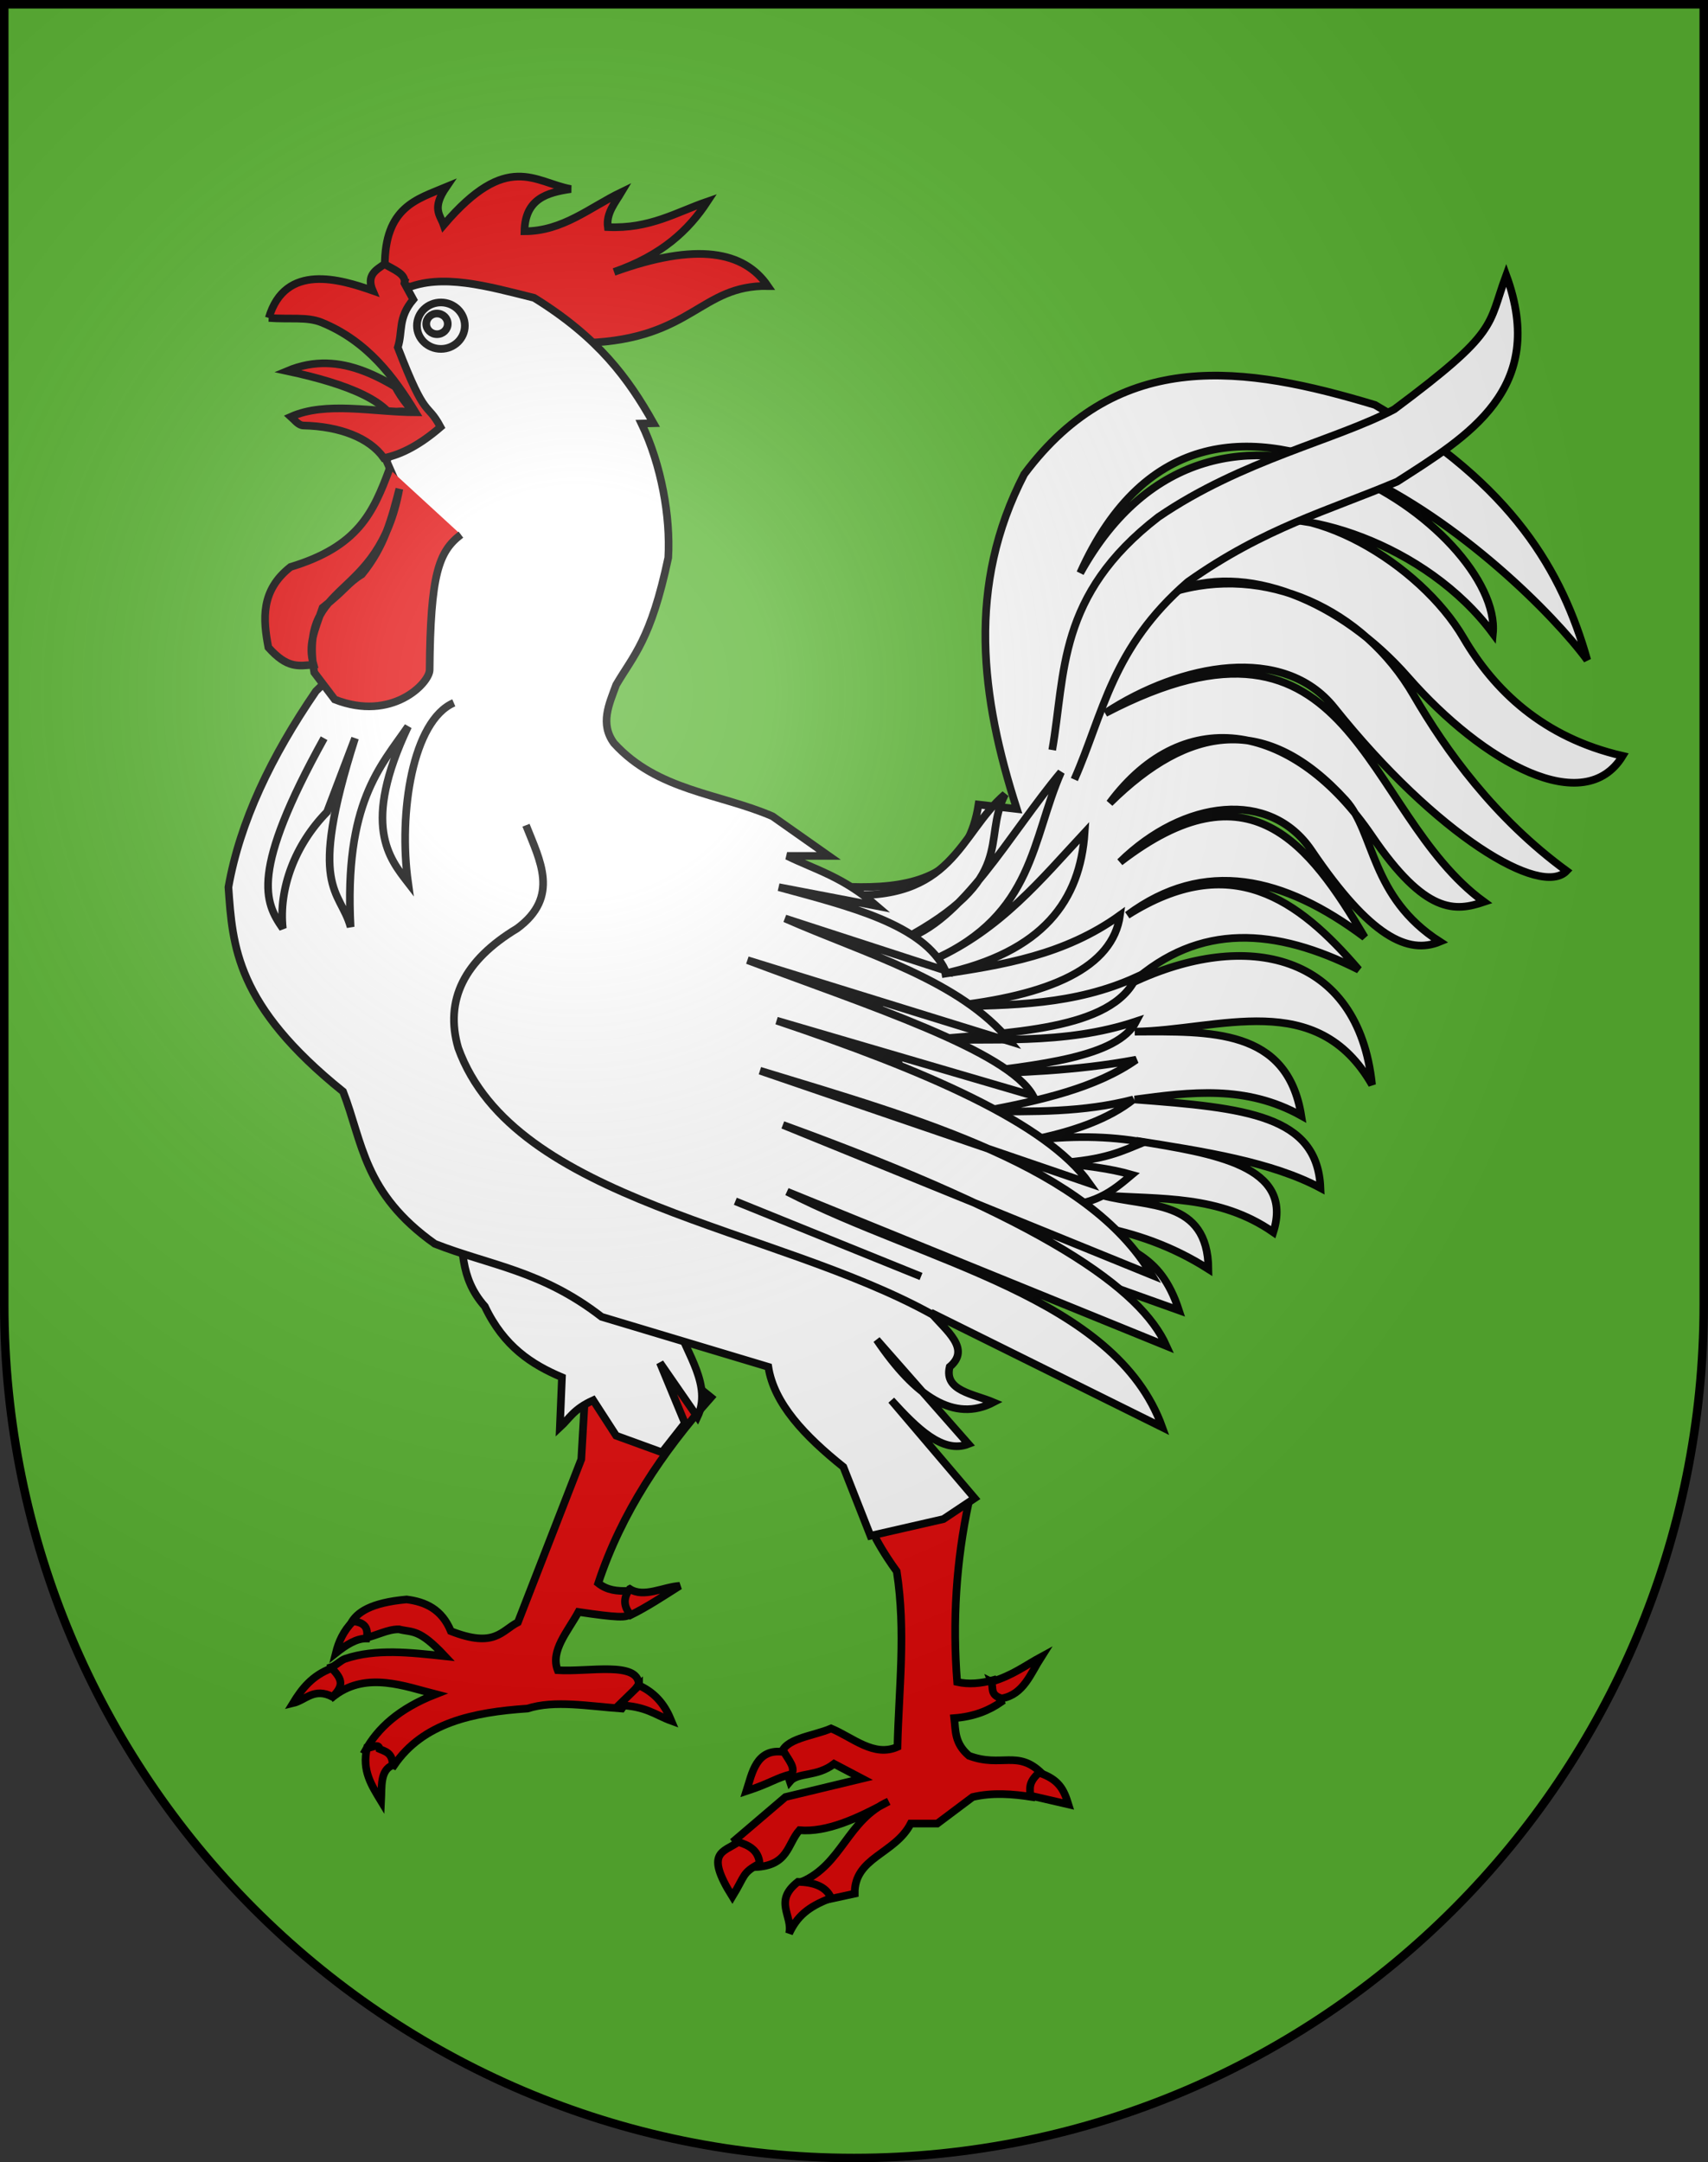 <?xml version="1.0" encoding="UTF-8"?>
<svg version="1.0" viewBox="0 0 603 763" xmlns="http://www.w3.org/2000/svg" xmlns:cc="http://creativecommons.org/ns#" xmlns:dc="http://purl.org/dc/elements/1.1/" xmlns:rdf="http://www.w3.org/1999/02/22-rdf-syntax-ns#" xmlns:xlink="http://www.w3.org/1999/xlink">
<rect x="0" y="0" width="603" height="763" fill="#333333" stroke="none"/>
<title>Lavey-Morcles</title>
<desc>Coat of Arms of Canton of Freiburg (Fribourg)</desc>
<defs>
<radialGradient id="a" cx="858.04" cy="579.93" r="300" gradientTransform="matrix(1.215 0 0 1.267 -839.19 -490.49)" gradientUnits="userSpaceOnUse">
<stop stop-color="#fff" stop-opacity=".314" offset="0"/>
<stop stop-color="#fff" stop-opacity=".251" offset=".19"/>
<stop stop-color="#6b6b6b" stop-opacity=".125" offset=".6"/>
<stop stop-opacity=".125" offset="1"/>
</radialGradient>
</defs>
<g>
<path d="m1.5 1.5v458.87c0 166.31 134.31 301.13 300 301.13 165.69 0 300-134.82 300-301.13v-458.87h-600z" fill="#5ab532"/>
<g transform="matrix(1.184 0 0 1.184 -70.241 -51.179)" stroke="#000" stroke-width="2.283">
<path d="m144.97 153.8c16.162-6.783 30.082 2.686 43.951 12.526l-10.988 4.835c-1.563-8.062-14.451-13.39-32.963-17.361z" fill="#e20909" fill-rule="evenodd"/>
<path d="m234.63 444.1-1.978 34.062-18.899 48.566c-4.92 2.509-6.878 7.782-19.998 2.637-2.697-6.546-7.575-8.729-13.185-9.449-10.696 0.967-14.879 3.847-16.659 7.234l4.329 4.233c3.451-0.685 6.591-2.589 10.042-2.564 4.103 1.048 5.92-0.333 13.716 8.018-10.224-1.09-20.595-2.318-29.751 0.767-1.345 0.453-2.914 2.152-4.247 2.545l1.243 8.293c9.652-7.074 20.927-2.584 29.993-0.28-11.034 4.313-17.347 10.211-20.972 16.803l8.57 4.395c8.674-12.693 23.559-15.831 39.776-16.921 8.075-2.603 18.421-0.662 28.129 0l5.054-7.252c-0.255-6.899-14.945-3.61-24.173-4.175-2.272-5.787 3.034-11.574 6.184-17.361 22.718 3.388 13.164 0.393 14.627-6.266-2.951 0.053-5.929-0.091-8.725-2.304 6.955-21.076 19.072-38.976 33.622-55.378l-23.953-19.338-12.746 3.736z" fill="#e20909" fill-rule="evenodd"/>
<path d="m195.81 405.85c1.959 8.909 0.165 17.818 8.08 26.727 5.684 11.998 14.029 17.346 22.998 21.133l-0.622 14.917c2.927-2.693 4.033-5.387 9.945-8.08l6.837 10.566 13.674 4.973 6.837-8.702-7.459-18.025 11.188 16.161c4.403-9.323-3.145-18.647-6.216-27.97" fill="#fff" fill-rule="evenodd"/>
<path d="m271.55 303.67c33.103 2.071 74.08 14.851 79.551-20.657l11.427 1.319c-10.713-33.256-15.022-66.512 2.197-99.768 28.348-38.036 65.853-32.32 104.6-20.657 41.165 23.961 55.851 49.748 63.289 76.035-19.976-27.158-112.53-112.2-151.19-25.931 40.975-73.947 126.03-12.643 123.06 18.02-19.958-26.92-58.42-38.717-76.475-32.524 20.924-8.809 54.87 11.847 67.706 33.82 9.068 15.524 23.603 29.707 47.446 35.183-11.348 18.639-41.476 2.26-64.017-23.479-19.84-22.654-48.633-34.766-70.38-25.275 27.647-8.621 57.2 4.947 72.07 30.592 9.595 16.548 24.158 36.751 45.625 52.443-7.577 7.97-38.627-10.317-69.294-48.673-15.044-18.816-45.596-13.276-68.273 1.645 74.724-38.968 76.196 29.522 112.95 56.257-8.519 2.86-17.415 3.933-33.491-19.689-22.63-33.249-55.467-40.254-78.144-9.758 23.648-23.336 46.697-26.795 70.323-0.903 8.781 9.623 7.336 28.88 28.127 42.216-9.392 3.879-20.728-1.273-38.271-27.192-12.359-18.26-38.068-15.189-57.102 3.459 38.408-29.603 56.42-5.533 72.958 22.415-24.115-18.051-47.815-23.634-70.761-6.593 30.823-19.468 50.929-4.837 69.003 16.262-24.816-12.513-47.555-14.108-67.684 3.956 34.286-16.294 67.616-8.742 71.64 30.326-16.594-28.874-45.493-16.222-70.761-15.822 22.421-0.082 45.482-1.084 49.664 25.052-16.555-9.224-33.11-7.055-49.664-4.835 33.168 2.486 54.5 4.718 55.378 26.371-14.487-7.748-34.736-10.888-54.939-14.064 23.445 3.795 47.146 7.453 40.874 27.25-16.154-11.229-33.723-9.712-50.983-10.988 13.307 3.647 31.444 0.854 31.645 21.975-10.988-7.002-21.975-10.631-32.963-12.746 8.076 8.268 18.286 6.931 24.173 25.052l-36.919-13.185-102.41-116.91z" fill="#fff" fill-rule="evenodd"/>
<path d="m335.28 477.5 12.966 13.185c-3.865 17.947-4.924 35.893-3.516 53.84 3.43 0.762 7.039 0.457 10.769-0.578l2.328 6.55c-3.691 2.566-8.156 4.358-13.976 4.796 0.458 3.736 0.037 7.472 4.395 11.207 9.669 3.639 14.504-1.899 21.756 5.274l-2.857 7.032c-5.933-0.937-11.867-1.388-17.8 0l-10.548 7.911h-7.911c-4.706 9.149-16.86 10.039-16.701 20.877l-8.131 1.758-7.691-5.274c12.045-5.176 13.636-18.45 25.931-23.953-9.31 5.091-18.439 9.274-26.59 8.57-3.642 4.102-3.235 10.566-13.185 10.988l-5.933-8.131 14.943-12.746 22.854-5.494-8.351-4.395c-5.178 4.003-10.816 2.422-13.185 5.274l-2.637-7.911c0.771-4.976 9.462-5.552 14.943-7.911 6.511 2.735 12.735 8.621 19.778 5.494 0.402-17.355 2.568-34.415-0.22-52.302-0.908-1.25-1.773-2.499-2.594-3.749-1.297-1.973-2.485-3.947-3.559-5.92l-2.198-18.899 16.921-5.494z" fill="#e20909" fill-rule="evenodd"/>
<path d="m179.81 128.16-5.749-5.594c-0.044-17.667 9.573-19.963 18.336-23.619-4.452 6.476-1.78 8.374-0.777 11.343 19.012-22.269 27.156-12.66 37.915-10.722-7.123 1.054-13.625 2.885-13.83 12.587 11.461-2e-3 19.557-7.155 28.902-11.654-1.951 3.269-4.58 6.312-4.04 10.411 12.552 0.563 20.356-4.412 29.679-7.614-5.565 8.475-13.503 16.001-27.815 20.978 24.668-8.929 38.734-6.195 45.84 4.196-20.178-0.298-22.455 15.712-53.765 16.937l-54.697-17.248z" fill="#e20909" fill-rule="evenodd"/>
<path d="m309.79 309.83c33.846 2.428 35.438-18.062 49.225-29.887-7.152 13.977 4.174 24.816-30.766 43.511 18.116-5.235 31.991-31.669 47.467-50.104-8.735 19.795-8.015 42.499-37.798 55.818 19.795-8.96 31.778-23.78 44.83-37.798-1.337 19.986-12.082 35.645-42.632 42.193 18.305-2.777 36.593-5.643 53.181-17.58-2.136 15.514-20.584 24.037-51.422 27.25 18.933-0.399 37.893-0.422 56.257-8.79-7.243 15.926-37.516 16.499-65.047 18.899 21.682-0.81 43.365 1.534 65.047-5.714-5.555 10.749-29.262 13.027-51.862 15.822 16.781-0.622 33.384-0.945 51.862-4.395-11.957 8.406-28.555 12.172-45.709 15.383 14.943 0.096 29.887 0.373 44.83-3.516-6.999 5.581-17.613 9.655-31.645 12.306 12.746-1.611 24.319-1.465 34.721 0.44-6.243 2.534-11.365 5.308-25.492 6.153 7.755 0.742 15.376 1.618 21.975 3.516-5.609 4.685-10.896 9.542-25.052 9.669l-35.161-16.262-26.81-76.914z" fill="#fff" fill-rule="evenodd"/>
<path d="m180.27 129.25c10.74-4.642 24.324-0.747 38.317 2.744 19.183 11.839 28.115 24.05 35.611 37.369l-3.585 0.1c5.892 12.224 8.676 27.744 7.974 39.968-5.18 24.5-10.359 29.073-15.539 37.915-2.113 5.801-4.906 11.602-0.622 17.404 12.958 14.221 31.339 14.886 47.238 21.755l16.782 11.81h-12.431c8.657 4.217 16.555 6.156 26.727 14.917l-29.213-5.594c21.124 5.76 43.076 11.061 49.725 24.862l-47.86-15.539c24.234 10.676 52.125 18.304 67.128 36.672l-78.316-24.241c35.908 13.467 77.683 26.934 85.154 40.401l-76.452-22.376c44.088 14.791 80.447 30.396 93.234 48.482l-98.206-33.564c48.168 14.672 97.67 28.528 116.85 60.913l-110.02-44.752c78.587 28.549 106.76 48.89 114.37 65.885l-113.12-45.995c40.893 21.012 97.894 31.286 111.88 70.236l-68.993-34.186c4.528 5.387 12.029 10.774 5.594 16.161-1.737 7.175 7.061 8.029 13.053 10.566-11.602 6.042-23.205-1.499-34.807-18.647l27.349 31.078c-7.666 2.985-15.332-4.641-22.998-13.053l24.862 29.213-9.323 6.216-21.755 4.973-8.08-20.511c-11.561-9.261-20.699-18.926-22.376-29.835l-49.725-14.917c-17.897-13.86-33.309-15.299-49.725-21.755-21.318-15.125-21.471-30.249-27.349-45.374-31.963-25.717-32.933-43.278-34.186-60.913 3.435-19.476 12.733-38.951 26.105-58.427 15.037-14.346 24.535-31.857 27.97-52.833l-6.837-15.539c1.801-6.112-4.047-18.251 8.49-14.193-14.438-15.479-7.013-25.605-2.896-40.504" fill="#fff" fill-rule="evenodd"/>
<path d="m162.77 248.52c10.034 0.951 16.978-2.22 18.24-12.966" fill="none"/>
<path d="m197.93 140.29c0 3.823-3.198 6.922-7.142 6.922-3.944 0-7.142-3.099-7.142-6.922s3.198-6.922 7.142-6.922c3.944 0 7.142 3.099 7.142 6.922z" fill="none"/>
<path d="m175.45 183.02c-4.88 13.134-9.405 23.114-29.486 29.176-8.991 7.034-8.198 15.695-6.617 23.983 5.61 6.277 8.865 5.576 13.466 5.128-1.689-5.947 0.219-9.796 2.695-16.953 6.947-5.439 7.357-7.257 11.708-9.945 6.8-8.285 8.885-16.644 11.188-25.484-6.34 34.319-30.265 26.505-25.371 54.735l6.103 8.043c17.088 6.682 28.13-4.831 28.297-8.739 0.236-28.612 2.682-35.328 9.323-40.401" fill="#e20909" fill-rule="evenodd"/>
<path d="m192.84 139.75c0 1.701-1.437 3.079-3.209 3.079-1.772 0-3.209-1.379-3.209-3.079s1.437-3.079 3.209-3.079c1.772 0 3.209 1.379 3.209 3.079z" fill="none"/>
<path d="m158.21 540.41c-5.868 2.199-8.904 6.167-11.499 10.411 3.771-0.891 6.245-4.755 11.81-1.865 3.079-3.168 3.238-4.964-0.311-8.546z" fill="#e20909" fill-rule="evenodd"/>
<path d="m164.58 526.43c2.961 0.274 4.795 1.551 4.04 5.128-3.056-0.041-6.112 1.929-9.168 4.351 0.834-3.335 2.232-6.557 5.128-9.479z" fill="#e20909" fill-rule="evenodd"/>
<path d="m293.09 565.4c-8.345-1.262-9.511 6.376-11.207 11.647 7.175-2.344 9.092-4.029 13.405-5.054 1.375-1.776-0.811-4.264-2.197-6.593z" fill="#e20909" fill-rule="evenodd"/>
<path d="m279.46 592.21c-4.404 3.124-10.154 2.84-1.758 16.262 4.029-6.62 2.784-6.881 8.131-9.889-0.363-3.886-3.109-5.388-6.373-6.373z" fill="#e20909" fill-rule="evenodd"/>
<path d="m297.26 604.08c-7.446 5.766-1.429 10.136-2.637 15.383 2.306-4.927 5.538-7.962 12.526-10.548-1.544-3.609-5.447-4.724-9.889-4.835z" fill="#e20909" fill-rule="evenodd"/>
<path d="m369.12 571.56c6.036 2 7.442 5.106 8.79 9.449l-11.427-2.637c0.114-2.016-0.783-3.695 2.637-6.812z" fill="#e20909" fill-rule="evenodd"/>
<path d="m216.17 289.17c4.169 10.592 10.157 21.305-2.637 30.766-15.827 9.522-21.678 21.39-17.58 35.6 16.629 46.153 94.119 53.181 141.52 79.551" fill="none"/>
<path d="m155.96 263.24c-22.134 39.937-17.721 48.9-12.306 56.697-1.274-11.861 3.623-24.976 13.185-34.721l8.351-21.975c-14.404 45.315-4.467 44.909-1.319 56.257-1.934-37.038 8.893-47.773 17.141-59.773-13.909 29.374-5.661 39.266 0 46.588-2.91-20.779 1.335-48.301 13.625-53.62" fill="none"/>
<path d="m247.09 516.79c-2.22 3.055-1.599 5.541 0.311 7.769 4.837-2.376 9.763-5.629 14.607-8.702-4.981 0.345-10.703 3.652-14.917 0.932z" fill="#e20909" fill-rule="evenodd"/>
<path d="m354.93 544.45c0.668 1.749-0.539 3.968 3.108 4.973 6.511-1.21 8.489-7.233 11.81-12.431-4.777 2.584-8.647 5.621-14.917 7.459z" fill="#e20909" fill-rule="evenodd"/>
<path d="m373.08 266.76c4.013-22.875 1.336-46.08 31.645-69.442 24.998-17.058 52.924-22.879 70.321-32.084 31.43-23.411 27.762-24.708 33.403-39.995 12.475 33.995-11.539 48.054-32.524 61.531-20.5 8.67-39.593 13.732-62.41 29.887-22.712 19.631-25.179 39.263-33.842 58.894" fill="#fff" fill-rule="evenodd"/>
<path d="m168.77 564.19c1.296 0.015 3.537-1.544 3.729 0.311 1.48 0.666 3.955 1.05 3.885 4.817-3.769 1.529-3.196 6.435-3.419 10.722-2.813-4.64-5.813-9.196-4.196-15.85z" fill="#e20909" fill-rule="evenodd"/>
<path d="m249.89 545.54c5.425 2.538 7.907 6.385 9.634 10.567-4.807-1.742-7.533-4.41-15.694-4.662l6.06-5.905z" fill="#e20909" fill-rule="evenodd"/>
<path d="m333.96 423.66-55.378-22.415" fill="none"/>
<path d="m139.48 137.98c6.053 0.498 11.38-0.43 15.732 1.342 13.723 5.587 21.707 16.462 27.999 26.787-12.601-0.059-26.631-3.332-37.138 1.319 1.157 1.032 2.234 2.58 3.748 2.615 10.843 0.253 19.721 3.683 23.941 9.691 5.346-1.019 10.989-4.109 16.921-9.23-4.249-7.911-4.194-1.479-12.746-23.733 1.538-4.761-0.068-8.737 4.615-14.284l-2.637-4.835c0.57-2.754-3.202-4.06-5.933-5.714-2.578 1.758-5.48 3.314-3.516 7.911-9.485-3.315-26.134-8.489-30.985 8.131z" fill="#e20909" fill-rule="evenodd"/>
</g>
<path d="m1.5 1.5v458.87c0 166.31 134.31 301.13 300 301.13 165.69 0 300-134.82 300-301.13v-458.87h-600z" fill="url(#a) #000000"/>
<path d="m1.5 1.5v458.87c0 166.31 134.31 301.13 300 301.13 165.69 0 300-134.82 300-301.13v-458.87h-600z" fill="none" stroke="#000" stroke-width="3"/>
</g>
</svg>

